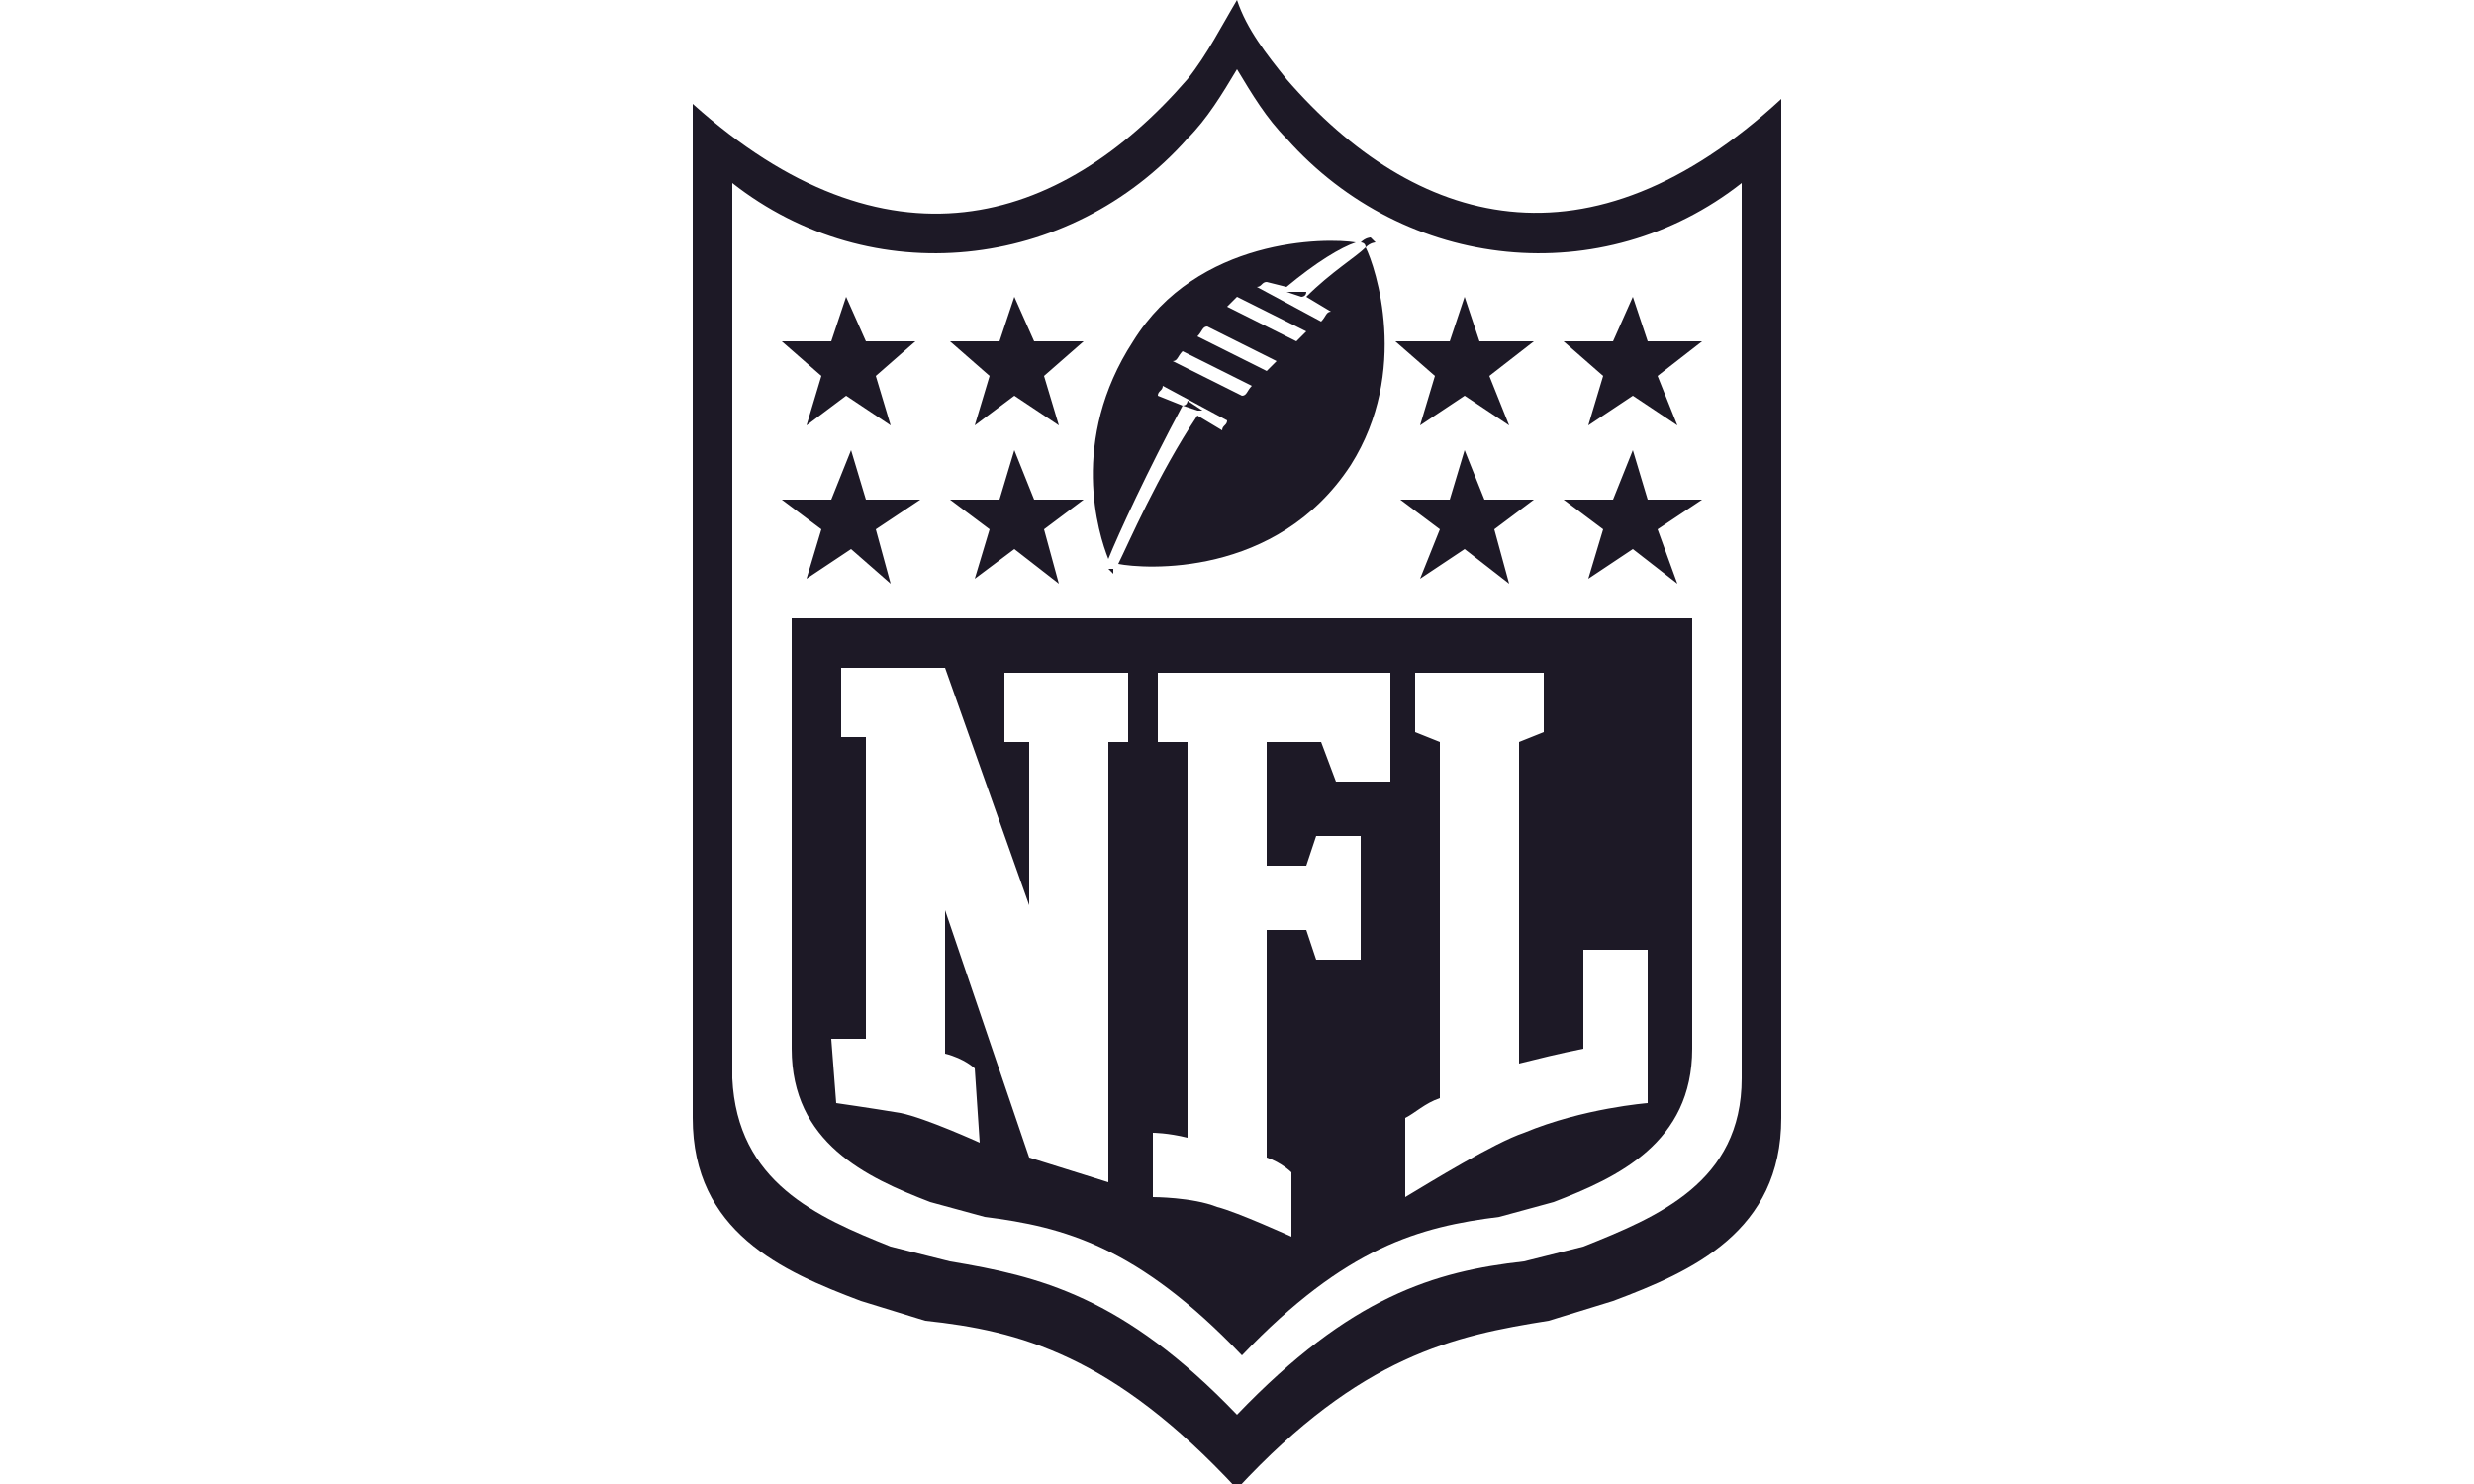 <?xml version="1.0" encoding="utf-8"?>
<!-- Generator: Adobe Illustrator 23.1.0, SVG Export Plug-In . SVG Version: 6.00 Build 0)  -->
<svg version="1.1" id="Ebene_1" xmlns="http://www.w3.org/2000/svg" xmlns:xlink="http://www.w3.org/1999/xlink" x="0px" y="0px"
	 viewBox="0 0 50 30" style="enable-background:new 0 0 50 30;" xml:space="preserve">
<style type="text/css">
	.st0{fill:#1D1926;}
</style>
<g>
	<path class="st0" d="M26,1.6c-0.4-0.5-0.8-1-1-1.6c-0.3,0.5-0.6,1.1-1,1.6c-2.6,3-6.1,4-10,0.5v20.5c0,2.3,1.8,3.1,3.4,3.7l1.3,0.4
		c1.9,0.2,3.8,0.7,6.3,3.4c2.5-2.7,4.4-3.1,6.3-3.4l1.3-0.4c1.6-0.6,3.4-1.4,3.4-3.7V2C32.1,5.6,28.6,4.6,26,1.6z M35.2,21.8
		c0,2.1-1.7,2.8-3.2,3.4l-1.2,0.3c-1.8,0.2-3.5,0.7-5.8,3.1c0,0,0,0,0,0c0,0,0,0,0,0c-2.3-2.4-4-2.8-5.8-3.1l-1.2-0.3
		c-1.5-0.6-3.1-1.3-3.2-3.4V3.7c2.8,2.2,6.8,1.8,9.2-0.9c0.4-0.4,0.7-0.9,1-1.4c0.3,0.5,0.6,1,1,1.4c2.4,2.7,6.4,3.1,9.2,0.9V21.8z"
		/>
	<path class="st0" d="M23.9,8.2L23.4,8c0-0.1,0.1-0.1,0.1-0.2l1.3,0.7c0,0.1-0.1,0.1-0.1,0.2l-0.5-0.3c-0.8,1.2-1.4,2.6-1.6,3
		c0.5,0.1,3.2,0.3,4.7-2c1.2-1.9,0.5-4,0.3-4.4c-0.2,0.2-0.7,0.5-1.2,1l0.5,0.3c-0.1,0-0.1,0.1-0.2,0.2l-1.3-0.7
		c0.1,0,0.1-0.1,0.2-0.1L26,5.8c0.6-0.5,1.1-0.8,1.4-0.9c-0.6-0.1-3.2-0.1-4.5,2c-1.3,2-0.7,3.9-0.5,4.4
		C22.6,10.8,23.2,9.5,23.9,8.2z M25,6l1.4,0.7c-0.1,0.1-0.1,0.1-0.2,0.2l-1.4-0.7C24.8,6.2,24.9,6.1,25,6z M24.4,6.6l1.4,0.7
		c-0.1,0.1-0.1,0.1-0.2,0.2l-1.4-0.7C24.3,6.7,24.3,6.6,24.4,6.6z M23.9,7.1l1.4,0.7C25.2,7.9,25.2,8,25.1,8l-1.4-0.7
		C23.8,7.3,23.8,7.2,23.9,7.1z"/>
	<path class="st0" d="M27.6,5c0.1-0.1,0.2-0.1,0.2-0.1l-0.1-0.1c0,0-0.1,0-0.2,0.1C27.5,4.9,27.6,4.9,27.6,5C27.6,4.9,27.6,5,27.6,5
		z"/>
	<path class="st0" d="M26,5.9L26.3,6c0,0,0.1,0,0.1-0.1L26,5.9C26,5.8,26,5.8,26,5.9z"/>
	<path class="st0" d="M22.5,11.3c0,0.1-0.1,0.2-0.1,0.2l0.1,0.1c0,0,0,0,0-0.1c-0.1,0-0.1,0-0.1,0S22.5,11.4,22.5,11.3z"/>
	<path class="st0" d="M24.3,8.3L24,8.1c0,0,0,0.1-0.1,0.1l0.3,0.1C24.2,8.3,24.2,8.3,24.3,8.3z"/>
	<polygon class="st0" points="32.1,8.6 33,8 33.9,8.6 33.5,7.6 34.4,6.9 33.3,6.9 33,6 32.6,6.9 31.6,6.9 32.4,7.6 	"/>
	<polygon class="st0" points="32.1,11.7 33,11.1 33.9,11.8 33.5,10.7 34.4,10.1 33.3,10.1 33,9.1 32.6,10.1 31.6,10.1 32.4,10.7 	
		"/>
	<polygon class="st0" points="30,10.1 29.6,9.1 29.3,10.1 28.3,10.1 29.1,10.7 28.7,11.7 29.6,11.1 30.5,11.8 30.2,10.7 31,10.1 	
		"/>
	<polygon class="st0" points="28.7,8.6 29.6,8 30.5,8.6 30.1,7.6 31,6.9 29.9,6.9 29.6,6 29.3,6.9 28.2,6.9 29,7.6 	"/>
	<polygon class="st0" points="19.7,8.6 20.5,8 21.4,8.6 21.1,7.6 21.9,6.9 20.9,6.9 20.5,6 20.2,6.9 19.2,6.9 20,7.6 	"/>
	<polygon class="st0" points="19.7,11.7 20.5,11.1 21.4,11.8 21.1,10.7 21.9,10.1 20.9,10.1 20.5,9.1 20.2,10.1 19.2,10.1 20,10.7 	
		"/>
	<polygon class="st0" points="16.3,11.7 17.2,11.1 18,11.8 17.7,10.7 18.6,10.1 17.5,10.1 17.2,9.1 16.8,10.1 15.8,10.1 16.6,10.7 	
		"/>
	<polygon class="st0" points="16.3,8.6 17.1,8 18,8.6 17.7,7.6 18.5,6.9 17.5,6.9 17.1,6 16.8,6.9 15.8,6.9 16.6,7.6 	"/>
	<path class="st0" d="M16,21.2c0,1.9,1.5,2.6,2.8,3.1l1.1,0.3c1.6,0.2,3.1,0.6,5.2,2.8c0,0,0,0,0,0c0,0,0,0,0,0
		c2.1-2.2,3.6-2.6,5.2-2.8l1.1-0.3c1.3-0.5,2.8-1.2,2.8-3.1v-8.7H16V21.2z M28.4,22.6c0.2-0.1,0.4-0.3,0.7-0.4v-0.8v-1.5V15
		l-0.5-0.2v-1.2h0.5h0.8h0h0.8h0.5v1.2L30.7,15v4.9v1.5v0.1c0.4-0.1,0.8-0.2,1.3-0.3v-2h1.3V21v1.2v0.1c0,0-1.3,0.1-2.5,0.6
		c-0.6,0.2-1.9,1-2.4,1.3V22.6z M23.3,22.9c0,0,0.3,0,0.7,0.1v-0.1v-1.2V21v-2.1v-1.4V15h-0.6v-1.4H24h1.6h2.5v0.9V15v0.8H27
		L26.7,15h-1.1v2.5h0.8l0.2-0.6h0.9v0.6v0.6v0v0.7v0.6h-0.9l-0.2-0.6h-0.8V21v1.9v0.5c0.3,0.1,0.5,0.3,0.5,0.3V25
		c0,0-1.1-0.5-1.5-0.6c-0.5-0.2-1.3-0.2-1.3-0.2V22.9z M17,14.9v-1.4h0.5h1.6v0l1.7,4.8V15h-0.5v-1.4h0.5h1.6h0.4V15h-0.4v8v0.9v0
		l-1.6-0.5l-1.7-5v0.3v2.6c0.4,0.1,0.6,0.3,0.6,0.3l0.1,1.5c0,0-1.1-0.5-1.6-0.6c-0.6-0.1-1.3-0.2-1.3-0.2L16.8,21c0,0,0.3,0,0.7,0
		v-2.3v-3.8H17z"/>
</g>
</svg>
